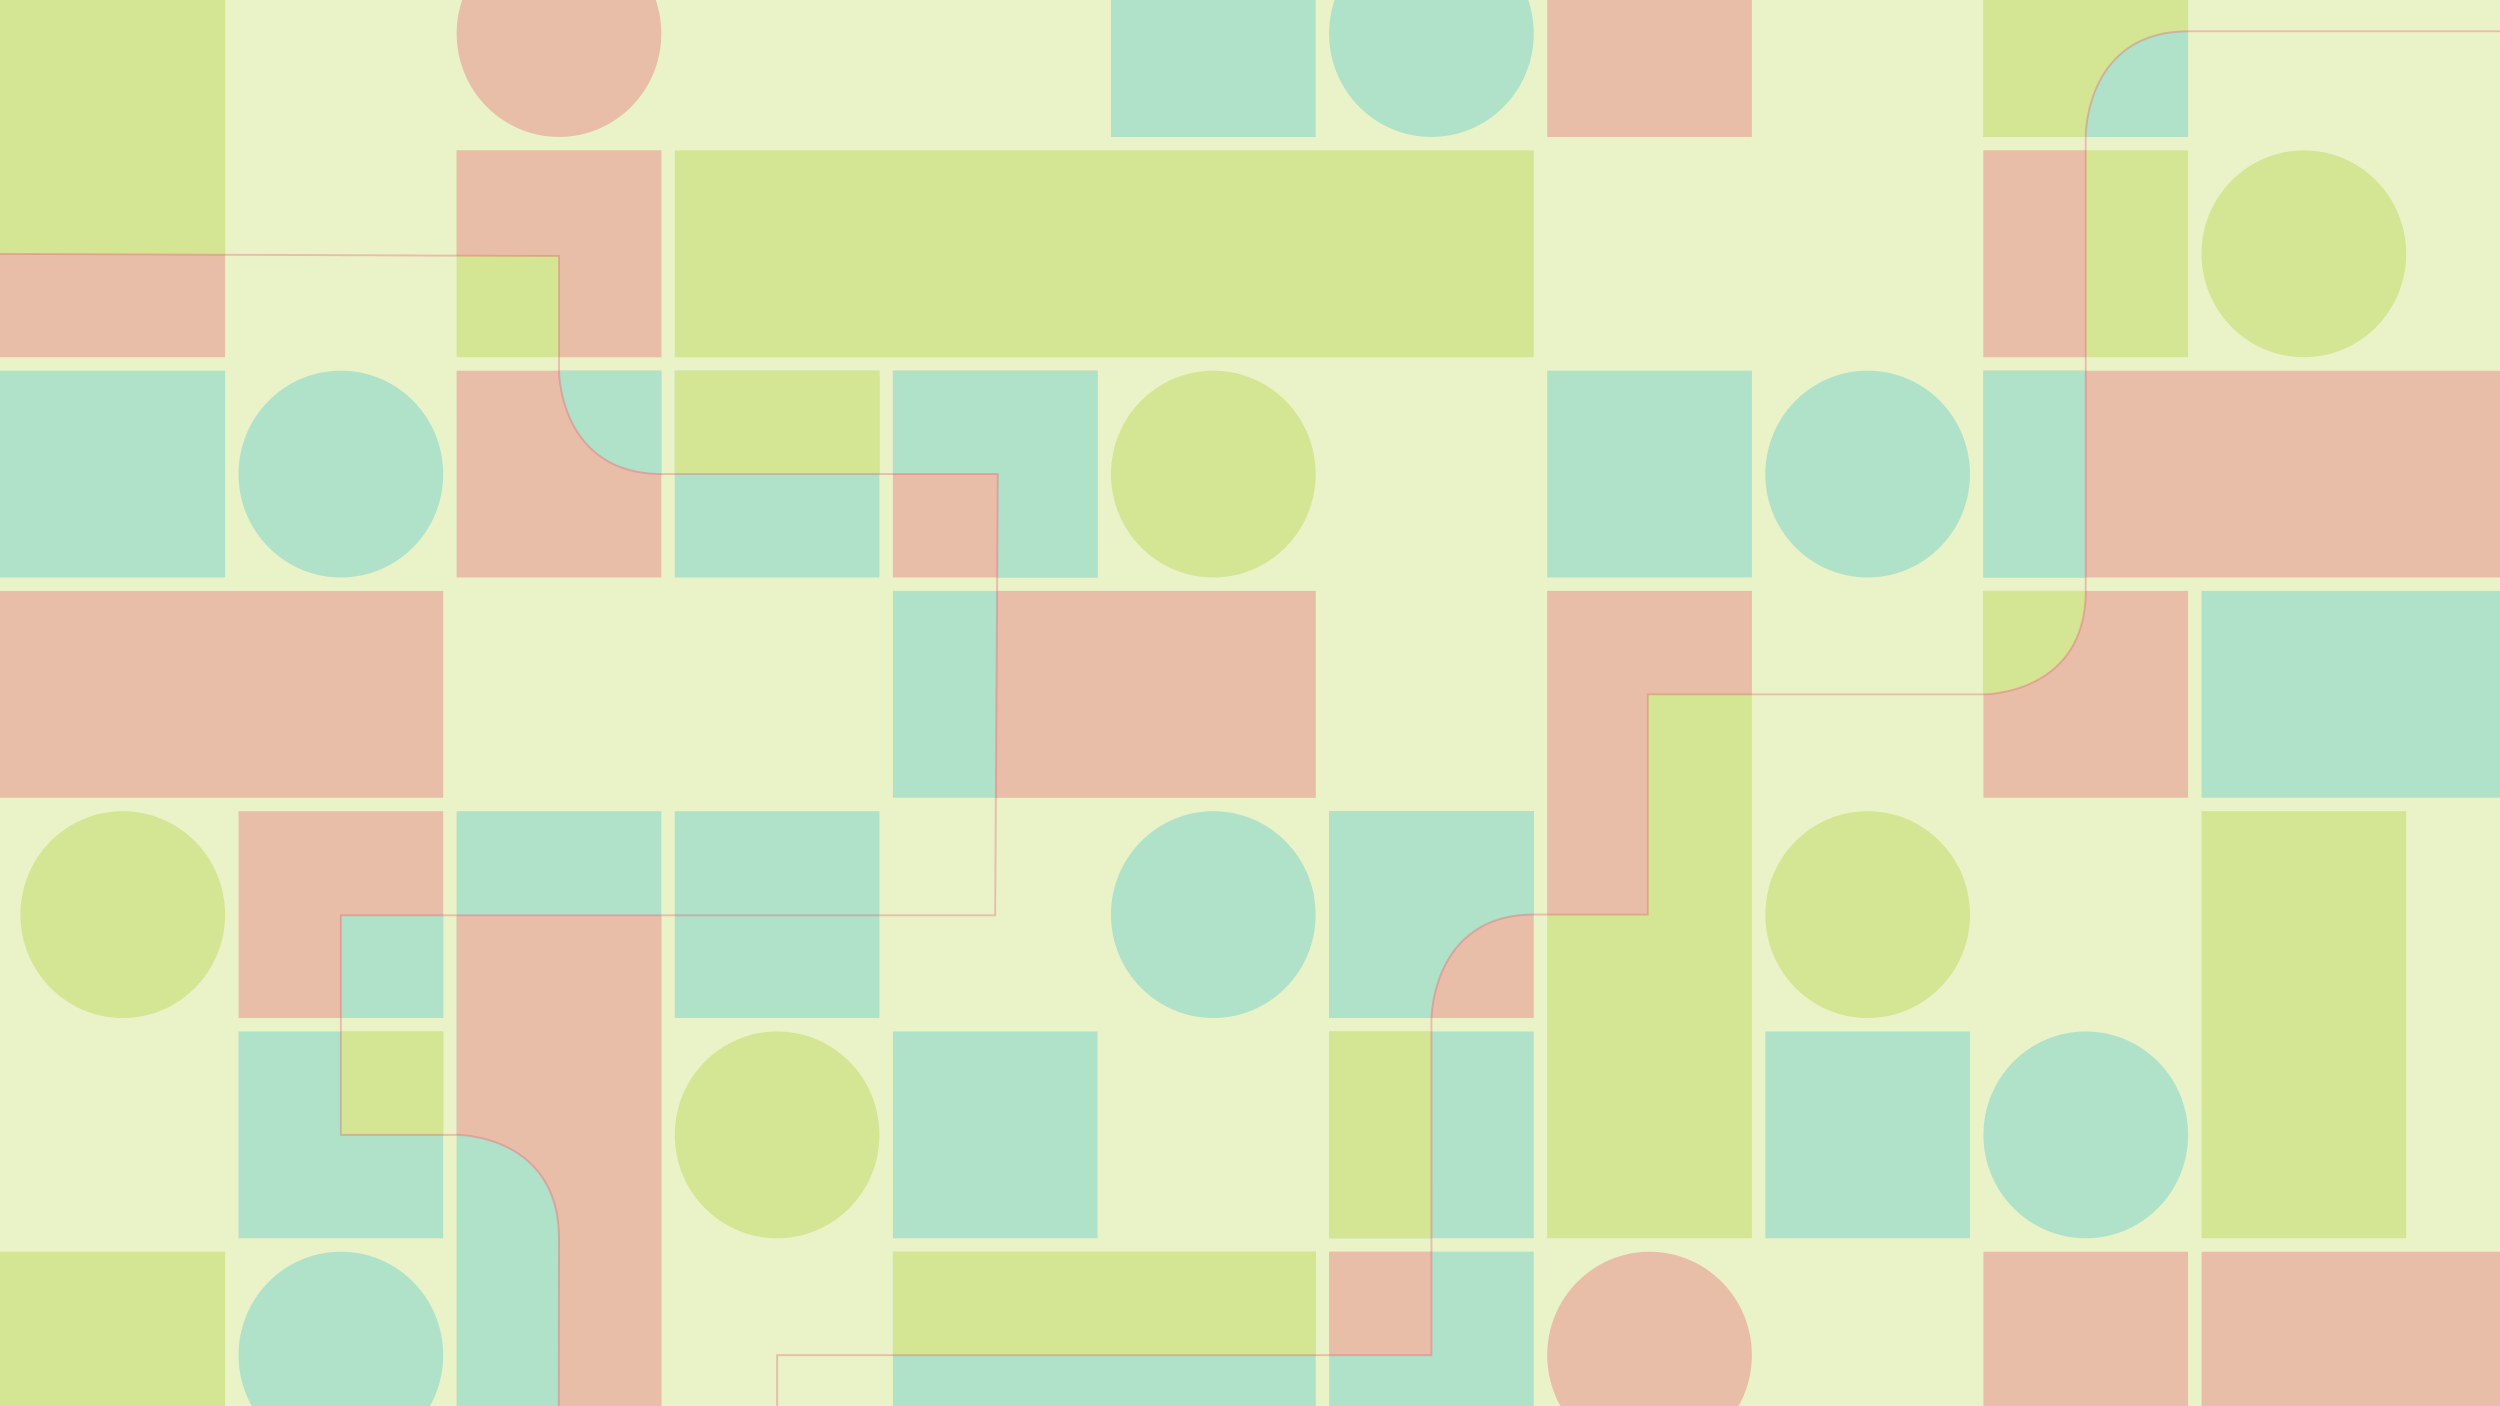<svg xmlns="http://www.w3.org/2000/svg" xmlns:xlink="http://www.w3.org/1999/xlink" viewBox="0 0 1920 1080"><defs><style>.cls-1,.cls-75{fill:none;}.cls-2{fill:#e4eeba;opacity:0.8;}.cls-3{clip-path:url(#clip-path);}.cls-4{clip-path:url(#clip-path-2);}.cls-5{opacity:0.3;}.cls-6{clip-path:url(#clip-path-3);}.cls-7{fill:#e94362;}.cls-8{clip-path:url(#clip-path-4);}.cls-9{fill:#29b8ce;}.cls-10{clip-path:url(#clip-path-5);}.cls-11{clip-path:url(#clip-path-6);}.cls-12{fill:#a2c617;}.cls-13{clip-path:url(#clip-path-7);}.cls-14{clip-path:url(#clip-path-8);}.cls-15{clip-path:url(#clip-path-9);}.cls-16{clip-path:url(#clip-path-10);}.cls-17{clip-path:url(#clip-path-11);}.cls-18{clip-path:url(#clip-path-12);}.cls-19{clip-path:url(#clip-path-13);}.cls-20{clip-path:url(#clip-path-14);}.cls-21{clip-path:url(#clip-path-15);}.cls-22{clip-path:url(#clip-path-16);}.cls-23{clip-path:url(#clip-path-17);}.cls-24{clip-path:url(#clip-path-18);}.cls-25{clip-path:url(#clip-path-19);}.cls-26{clip-path:url(#clip-path-20);}.cls-27{clip-path:url(#clip-path-21);}.cls-28{clip-path:url(#clip-path-22);}.cls-29{clip-path:url(#clip-path-23);}.cls-30{clip-path:url(#clip-path-24);}.cls-31{clip-path:url(#clip-path-25);}.cls-32{clip-path:url(#clip-path-26);}.cls-33{clip-path:url(#clip-path-27);}.cls-34{clip-path:url(#clip-path-28);}.cls-35{clip-path:url(#clip-path-29);}.cls-36{clip-path:url(#clip-path-30);}.cls-37{clip-path:url(#clip-path-31);}.cls-38{clip-path:url(#clip-path-32);}.cls-39{clip-path:url(#clip-path-33);}.cls-40{clip-path:url(#clip-path-34);}.cls-41{clip-path:url(#clip-path-35);}.cls-42{clip-path:url(#clip-path-36);}.cls-43{clip-path:url(#clip-path-37);}.cls-44{clip-path:url(#clip-path-38);}.cls-45{clip-path:url(#clip-path-39);}.cls-46{clip-path:url(#clip-path-40);}.cls-47{clip-path:url(#clip-path-41);}.cls-48{clip-path:url(#clip-path-42);}.cls-49{clip-path:url(#clip-path-43);}.cls-50{clip-path:url(#clip-path-44);}.cls-51{clip-path:url(#clip-path-45);}.cls-52{clip-path:url(#clip-path-46);}.cls-53{clip-path:url(#clip-path-47);}.cls-54{clip-path:url(#clip-path-48);}.cls-55{clip-path:url(#clip-path-49);}.cls-56{clip-path:url(#clip-path-50);}.cls-57{clip-path:url(#clip-path-51);}.cls-58{clip-path:url(#clip-path-52);}.cls-59{clip-path:url(#clip-path-53);}.cls-60{clip-path:url(#clip-path-54);}.cls-61{clip-path:url(#clip-path-55);}.cls-62{clip-path:url(#clip-path-56);}.cls-63{clip-path:url(#clip-path-57);}.cls-64{clip-path:url(#clip-path-58);}.cls-65{clip-path:url(#clip-path-59);}.cls-66{clip-path:url(#clip-path-60);}.cls-67{clip-path:url(#clip-path-61);}.cls-68{clip-path:url(#clip-path-62);}.cls-69{clip-path:url(#clip-path-63);}.cls-70{clip-path:url(#clip-path-64);}.cls-71{clip-path:url(#clip-path-65);}.cls-72{clip-path:url(#clip-path-66);}.cls-73{clip-path:url(#clip-path-67);}.cls-74{clip-path:url(#clip-path-68);}.cls-75{stroke:#e94362;stroke-width:1.5px;}</style><clipPath id="clip-path"><rect class="cls-1" x="-11.5" y="-80.84" width="1938.13" height="1395.84"/></clipPath><clipPath id="clip-path-2"><rect class="cls-1" x="-11.5" y="-80.84" width="1938.14" height="1395.84"/></clipPath><clipPath id="clip-path-3"><rect class="cls-1" x="-26.53" y="441.09" width="383.31" height="173.41"/></clipPath><clipPath id="clip-path-4"><rect class="cls-1" x="334.31" y="610.25" width="189.98" height="706.57"/></clipPath><clipPath id="clip-path-5"><polygon class="cls-1" points="507.89 1315 507.89 787.96 507.89 731.54 507.89 623 350.71 623 350.71 731.54 350.71 787.96 350.71 1315 507.89 1315"/></clipPath><clipPath id="clip-path-6"><rect class="cls-1" x="1674.38" y="610.25" width="189.98" height="342.57"/></clipPath><clipPath id="clip-path-7"><rect class="cls-1" x="669.33" y="441.09" width="357.49" height="173.41"/></clipPath><clipPath id="clip-path-8"><polygon class="cls-1" points="1010.41 612.67 1010.41 453.84 933.72 453.84 853.24 453.84 685.73 453.84 685.73 612.67 853.24 612.67 933.72 612.67 1010.41 612.67"/></clipPath><clipPath id="clip-path-9"><rect class="cls-1" x="1506.87" y="271.92" width="436.16" height="173.41"/></clipPath><clipPath id="clip-path-10"><polygon class="cls-1" points="1926.64 443.51 1926.64 284.68 1875 284.68 1797.83 284.68 1523.27 284.68 1523.27 443.51 1797.83 443.51 1875 443.51 1926.64 443.51"/></clipPath><clipPath id="clip-path-11"><rect class="cls-1" x="1171.86" y="441.09" width="189.97" height="511.74"/></clipPath><clipPath id="clip-path-12"><polygon class="cls-1" points="1345.43 951 1345.43 612.67 1345.43 580.32 1345.43 453.84 1188.25 453.84 1188.25 580.32 1188.25 612.67 1188.25 951 1345.43 951"/></clipPath><clipPath id="clip-path-13"><rect class="cls-1" x="501.82" y="102.76" width="692.5" height="173.41"/></clipPath><clipPath id="clip-path-14"><rect class="cls-1" x="-26.53" y="-92.23" width="215.8" height="368.4"/></clipPath><clipPath id="clip-path-15"><polygon class="cls-1" points="172.87 274.35 172.87 207.45 172.87 103.01 172.87 -79.47 -10.13 -79.47 -10.13 103.01 -10.13 207.45 -10.13 274.35 172.87 274.35"/></clipPath><clipPath id="clip-path-16"><rect class="cls-1" x="-26.53" y="271.92" width="215.8" height="173.41"/></clipPath><clipPath id="clip-path-17"><rect class="cls-1" x="-0.71" y="610.25" width="189.98" height="173.41"/></clipPath><clipPath id="clip-path-18"><rect class="cls-1" x="-26.53" y="948.58" width="215.8" height="173.41"/></clipPath><clipPath id="clip-path-19"><rect class="cls-1" x="669.33" y="271.92" width="189.98" height="173.41"/></clipPath><clipPath id="clip-path-20"><rect class="cls-1" x="685.73" y="284.68" width="157.18" height="158.83"/></clipPath><clipPath id="clip-path-21"><rect class="cls-1" x="669.33" y="779.41" width="189.98" height="173.41"/></clipPath><clipPath id="clip-path-22"><rect class="cls-1" x="1339.36" y="271.92" width="189.97" height="173.41"/></clipPath><clipPath id="clip-path-23"><rect class="cls-1" x="1339.36" y="610.25" width="189.97" height="173.41"/></clipPath><clipPath id="clip-path-24"><rect class="cls-1" x="1339.36" y="779.41" width="189.97" height="173.41"/></clipPath><clipPath id="clip-path-25"><rect class="cls-1" x="334.31" y="-66.4" width="189.98" height="173.41"/></clipPath><clipPath id="clip-path-26"><rect class="cls-1" x="334.31" y="271.92" width="189.98" height="173.41"/></clipPath><clipPath id="clip-path-27"><rect class="cls-1" x="350.71" y="284.68" width="157.18" height="158.83"/></clipPath><clipPath id="clip-path-28"><rect class="cls-1" x="334.31" y="102.76" width="189.98" height="173.41"/></clipPath><clipPath id="clip-path-29"><rect class="cls-1" x="350.71" y="115.51" width="157.18" height="158.83"/></clipPath><clipPath id="clip-path-30"><rect class="cls-1" x="1004.35" y="-66.4" width="189.97" height="173.41"/></clipPath><clipPath id="clip-path-31"><rect class="cls-1" x="1004.35" y="610.25" width="189.97" height="173.41"/></clipPath><clipPath id="clip-path-32"><rect class="cls-1" x="1020.74" y="623" width="157.18" height="158.83"/></clipPath><clipPath id="clip-path-33"><rect class="cls-1" x="1004.35" y="779.41" width="189.97" height="173.41"/></clipPath><clipPath id="clip-path-34"><rect class="cls-1" x="1020.74" y="792.17" width="157.18" height="158.83"/></clipPath><clipPath id="clip-path-35"><rect class="cls-1" x="1004.35" y="948.58" width="189.97" height="173.41"/></clipPath><clipPath id="clip-path-36"><rect class="cls-1" x="1020.74" y="961.33" width="157.18" height="158.83"/></clipPath><clipPath id="clip-path-37"><rect class="cls-1" x="1674.38" y="102.76" width="189.98" height="173.41"/></clipPath><clipPath id="clip-path-38"><rect class="cls-1" x="1674.38" y="441.09" width="268.65" height="173.41"/></clipPath><clipPath id="clip-path-39"><rect class="cls-1" x="166.8" y="271.92" width="189.98" height="173.41"/></clipPath><clipPath id="clip-path-40"><rect class="cls-1" x="166.8" y="610.25" width="189.98" height="173.41"/></clipPath><clipPath id="clip-path-41"><rect class="cls-1" x="183.2" y="623" width="157.18" height="158.83"/></clipPath><clipPath id="clip-path-42"><rect class="cls-1" x="166.8" y="779.41" width="189.98" height="173.41"/></clipPath><clipPath id="clip-path-43"><rect class="cls-1" x="183.2" y="792.17" width="157.18" height="158.83"/></clipPath><clipPath id="clip-path-44"><rect class="cls-1" x="166.8" y="948.58" width="189.98" height="173.41"/></clipPath><clipPath id="clip-path-45"><rect class="cls-1" x="836.84" y="-92.23" width="189.97" height="199.23"/></clipPath><clipPath id="clip-path-46"><rect class="cls-1" x="836.84" y="271.92" width="189.97" height="173.41"/></clipPath><clipPath id="clip-path-47"><rect class="cls-1" x="836.84" y="610.25" width="189.97" height="173.41"/></clipPath><clipPath id="clip-path-48"><rect class="cls-1" x="669.33" y="948.58" width="357.49" height="173.41"/></clipPath><clipPath id="clip-path-49"><polygon class="cls-1" points="1010.41 1120.16 1010.41 961.33 960.84 961.33 853.24 961.33 685.73 961.33 685.73 1120.16 853.24 1120.16 960.84 1120.16 1010.41 1120.16"/></clipPath><clipPath id="clip-path-50"><rect class="cls-1" x="1506.87" y="-92.23" width="189.98" height="199.23"/></clipPath><clipPath id="clip-path-51"><rect class="cls-1" x="1523.27" y="-79.47" width="157.18" height="184.66"/></clipPath><clipPath id="clip-path-52"><rect class="cls-1" x="1506.87" y="102.76" width="189.98" height="173.41"/></clipPath><clipPath id="clip-path-53"><rect class="cls-1" x="1523.27" y="115.51" width="157.18" height="158.83"/></clipPath><clipPath id="clip-path-54"><rect class="cls-1" x="1506.87" y="441.09" width="189.98" height="173.41"/></clipPath><clipPath id="clip-path-55"><rect class="cls-1" x="1523.27" y="453.84" width="157.18" height="158.83"/></clipPath><clipPath id="clip-path-56"><rect class="cls-1" x="1506.87" y="779.41" width="189.98" height="173.41"/></clipPath><clipPath id="clip-path-57"><rect class="cls-1" x="1506.87" y="948.58" width="189.98" height="173.41"/></clipPath><clipPath id="clip-path-58"><rect class="cls-1" x="1674.38" y="948.58" width="268.65" height="173.41"/></clipPath><clipPath id="clip-path-59"><rect class="cls-1" x="501.82" y="271.92" width="189.98" height="173.41"/></clipPath><clipPath id="clip-path-60"><rect class="cls-1" x="518.22" y="284.68" width="157.18" height="158.83"/></clipPath><clipPath id="clip-path-61"><rect class="cls-1" x="501.82" y="610.25" width="189.98" height="173.41"/></clipPath><clipPath id="clip-path-62"><rect class="cls-1" x="501.82" y="779.41" width="189.98" height="173.41"/></clipPath><clipPath id="clip-path-63"><rect class="cls-1" x="501.82" y="1117.74" width="189.98" height="199.08"/></clipPath><clipPath id="clip-path-64"><rect class="cls-1" x="518.22" y="1130.49" width="157.18" height="184.51"/></clipPath><clipPath id="clip-path-65"><rect class="cls-1" x="1171.86" y="-92.23" width="189.97" height="199.23"/></clipPath><clipPath id="clip-path-66"><rect class="cls-1" x="1171.86" y="271.92" width="189.97" height="173.41"/></clipPath><clipPath id="clip-path-67"><rect class="cls-1" x="1171.86" y="948.58" width="189.97" height="173.41"/></clipPath><clipPath id="clip-path-68"><rect class="cls-1" x="-27.9" y="-93.59" width="1970.93" height="1306.62"/></clipPath></defs><g id="Layer_2" data-name="Layer 2"><rect class="cls-2" x="-56.5" y="-116" width="2028" height="1431"/></g><g id="Layer_1" data-name="Layer 1"><g class="cls-3"><g class="cls-4"><g class="cls-5"><g class="cls-6"><polygon class="cls-7" points="340.38 612.67 340.38 453.84 263.07 453.84 170.7 453.84 -10.13 453.84 -10.13 612.67 170.7 612.67 263.07 612.67 340.38 612.67"/></g></g><g class="cls-5"><g class="cls-8"><polygon class="cls-9" points="507.89 1315 507.89 787.96 507.89 731.54 507.89 623 350.71 623 350.71 731.54 350.71 787.96 350.71 1315 507.89 1315"/><g class="cls-10"><path class="cls-7" d="M-10.13,194.93l439.43,1.71v88s0,79.42,79,79.42h258l-2,338.89H261.79v168.6H351.4s77.9,0,77.9,79.42c0,77.47-.43,258.83-.43,258.83h90.38s77.56.07,77.56-79.35v-89.74h502.52V783s0-80.61,78.59-80.61h87.63V533.26h258.24s78.07,0,78.07-79.42v-350s0-79.8,78.59-79.8h272V-79.47H-10.13Z"/></g></g></g><g class="cls-5"><g class="cls-11"><polygon class="cls-12" points="1847.96 951 1847.96 891.28 1847.96 846.21 1847.96 623 1690.78 623 1690.78 846.21 1690.78 891.28 1690.78 951 1847.96 951"/></g></g><g class="cls-5"><g class="cls-13"><polygon class="cls-9" points="1010.41 612.67 1010.41 453.84 933.72 453.84 853.23 453.84 685.73 453.84 685.73 612.67 853.23 612.67 933.72 612.67 1010.41 612.67"/><g class="cls-14"><path class="cls-7" d="M-10.13,194.93l439.43,1.71v88s0,79.42,79,79.42h258l-2,338.89H261.79v168.6H351.4s77.9,0,77.9,79.42c0,77.47-.43,258.83-.43,258.83h90.38s77.56.07,77.56-79.35v-89.74h502.52V783s0-80.61,78.59-80.61h87.63V533.26h258.24s78.07,0,78.07-79.42v-350s0-79.8,78.59-79.8h272V-79.47H-10.13Z"/></g></g></g><g class="cls-5"><g class="cls-15"><polygon class="cls-7" points="1926.64 443.51 1926.64 284.68 1875 284.68 1797.83 284.68 1523.27 284.68 1523.27 443.51 1797.83 443.51 1875 443.51 1926.64 443.51"/><g class="cls-16"><path class="cls-9" d="M-10.13,194.93l439.43,1.7v88s0,79.42,79,79.42h258l-2,338.89H261.79v168.6H351.4s77.9,0,77.9,79.42c0,77.47-.43,258.83-.43,258.83h90.38s77.56.08,77.56-79.34v-89.74h502.52V783s0-80.61,78.59-80.61h87.63V533.26h258.24s78.07,0,78.07-79.42v-350s0-79.8,78.59-79.8h272V-79.48H-10.13Z"/></g></g></g><g class="cls-5"><g class="cls-17"><polygon class="cls-12" points="1345.43 951 1345.43 612.67 1345.43 580.32 1345.43 453.84 1188.25 453.84 1188.25 580.32 1188.25 612.67 1188.25 951 1345.43 951"/><g class="cls-18"><path class="cls-7" d="M-10.13,194.93l439.43,1.7v88s0,79.42,79,79.42h258l-2,338.89H261.79v168.6H351.4s77.9,0,77.9,79.42c0,77.47-.43,258.83-.43,258.83h90.38s77.56.08,77.56-79.34v-89.74h502.52V783s0-80.61,78.59-80.61h87.63V533.26h258.24s78.07,0,78.07-79.42v-350s0-79.8,78.59-79.8h272V-79.48H-10.13Z"/></g></g></g><g class="cls-5"><g class="cls-19"><polygon class="cls-12" points="1177.92 274.35 1177.92 115.51 1065.42 115.51 1020.74 115.51 518.22 115.51 518.22 274.35 1020.74 274.35 1065.42 274.35 1177.92 274.35"/></g></g><g class="cls-5"><g class="cls-20"><polygon class="cls-7" points="172.87 274.35 172.87 207.45 172.87 103.01 172.87 -79.47 -10.13 -79.47 -10.13 103.01 -10.13 207.45 -10.13 274.35 172.87 274.35"/><g class="cls-21"><path class="cls-12" d="M-10.13,194.93l439.43,1.71v88s0,79.42,79,79.42h258l-2,338.89H261.79v168.6H351.4s77.9,0,77.9,79.42c0,77.47-.43,258.83-.43,258.83h90.38s77.56.07,77.56-79.35v-89.74h502.52V783s0-80.61,78.59-80.61h87.63V533.26h258.24s78.07,0,78.07-79.42v-350s0-79.8,78.59-79.8h272V-79.47H-10.13Z"/></g></g></g><g class="cls-5"><g class="cls-22"><rect class="cls-9" x="-10.13" y="284.68" width="183" height="158.83"/></g></g><g class="cls-5"><g class="cls-23"><path class="cls-12" d="M94.28,781.84c43.4,0,78.59-35.56,78.59-79.42S137.68,623,94.28,623s-78.59,35.56-78.59,79.42,35.19,79.42,78.59,79.42"/></g></g><g class="cls-5"><g class="cls-24"><rect class="cls-12" x="-10.13" y="961.33" width="183" height="158.83"/></g></g><g class="cls-5"><g class="cls-25"><rect class="cls-7" x="685.73" y="284.68" width="157.18" height="158.83"/><g class="cls-26"><path class="cls-9" d="M-10.13,194.93l439.43,1.7v88s0,79.42,79,79.42h258l-2,338.89H261.79v168.6H351.4s77.9,0,77.9,79.42c0,77.47-.43,258.83-.43,258.83h90.38s77.56.08,77.56-79.34v-89.74h502.52V783s0-80.61,78.59-80.61h87.63V533.26h258.24s78.07,0,78.07-79.42v-350s0-79.8,78.59-79.8h272V-79.48H-10.13Z"/></g></g></g><g class="cls-5"><g class="cls-27"><rect class="cls-9" x="685.73" y="792.17" width="157.18" height="158.83"/></g></g><g class="cls-5"><g class="cls-28"><path class="cls-9" d="M1434.35,443.51c43.4,0,78.59-35.56,78.59-79.42s-35.19-79.41-78.59-79.41-78.59,35.55-78.59,79.41,35.19,79.42,78.59,79.42"/></g></g><g class="cls-5"><g class="cls-29"><path class="cls-12" d="M1434.35,781.84c43.4,0,78.59-35.56,78.59-79.42S1477.75,623,1434.35,623s-78.59,35.56-78.59,79.42,35.19,79.42,78.59,79.42"/></g></g><g class="cls-5"><g class="cls-30"><rect class="cls-9" x="1355.76" y="792.17" width="157.18" height="158.83"/></g></g><g class="cls-5"><g class="cls-31"><path class="cls-7" d="M429.3,105.18c43.4,0,78.59-35.55,78.59-79.41S472.7-53.65,429.3-53.65s-78.59,35.56-78.59,79.42,35.18,79.41,78.59,79.41"/></g></g><g class="cls-5"><g class="cls-32"><rect class="cls-7" x="350.71" y="284.68" width="157.18" height="158.83"/><g class="cls-33"><path class="cls-9" d="M-10.13,194.93l439.43,1.7v88s0,79.42,79,79.42h258l-2,338.89H261.79v168.6H351.4s77.9,0,77.9,79.42c0,77.47-.43,258.83-.43,258.83h90.38s77.56.08,77.56-79.34v-89.74h502.52V783s0-80.61,78.59-80.61h87.63V533.26h258.24s78.07,0,78.07-79.42v-350s0-79.8,78.59-79.8h272V-79.48H-10.13Z"/></g></g></g><g class="cls-5"><g class="cls-34"><rect class="cls-12" x="350.71" y="115.51" width="157.18" height="158.83"/><g class="cls-35"><path class="cls-7" d="M-10.13,194.93l439.43,1.71v88s0,79.42,79,79.42h258l-2,338.89H261.79v168.6H351.4s77.9,0,77.9,79.42c0,77.47-.43,258.83-.43,258.83h90.38s77.56.07,77.56-79.35v-89.74h502.52V783s0-80.61,78.59-80.61h87.63V533.26h258.24s78.07,0,78.07-79.42v-350s0-79.8,78.59-79.8h272V-79.47H-10.13Z"/></g></g></g><g class="cls-5"><g class="cls-36"><path class="cls-9" d="M1099.33,105.18c43.41,0,78.59-35.55,78.59-79.41s-35.18-79.42-78.59-79.42-78.59,35.56-78.59,79.42,35.19,79.41,78.59,79.41"/></g></g><g class="cls-5"><g class="cls-37"><rect class="cls-7" x="1020.74" y="623" width="157.18" height="158.83"/><g class="cls-38"><path class="cls-9" d="M-10.13,194.93l439.43,1.71v88s0,79.42,79,79.42h258l-2,338.89H261.79v168.6H351.4s77.9,0,77.9,79.42c0,77.47-.43,258.83-.43,258.83h90.38s77.56.07,77.56-79.35v-89.74h502.52V783s0-80.61,78.59-80.61h87.63V533.26h258.24s78.07,0,78.07-79.42v-350s0-79.8,78.59-79.8h272V-79.47H-10.13Z"/></g></g></g><g class="cls-5"><g class="cls-39"><rect class="cls-9" x="1020.74" y="792.17" width="157.18" height="158.83"/><g class="cls-40"><path class="cls-12" d="M-10.13,194.93l439.43,1.7v88s0,79.42,79,79.42h258l-2,338.89H261.79v168.6H351.4s77.9,0,77.9,79.42c0,77.47-.43,258.83-.43,258.83h90.38s77.56.08,77.56-79.34v-89.74h502.52V783s0-80.61,78.59-80.61h87.63V533.26h258.24s78.07,0,78.07-79.42v-350s0-79.8,78.59-79.8h272V-79.48H-10.13Z"/></g></g></g><g class="cls-5"><g class="cls-41"><rect class="cls-9" x="1020.74" y="961.33" width="157.18" height="158.83"/><g class="cls-42"><path class="cls-7" d="M-10.13,194.93l439.43,1.71v88s0,79.42,79,79.42h258l-2,338.89H261.79v168.6H351.4s77.9,0,77.9,79.42c0,77.47-.43,258.83-.43,258.83h90.38s77.56.07,77.56-79.35v-89.74h502.52V783s0-80.61,78.59-80.61h87.63V533.26h258.24s78.07,0,78.07-79.42v-350s0-79.8,78.59-79.8h272V-79.47H-10.13Z"/></g></g></g><g class="cls-5"><g class="cls-43"><path class="cls-12" d="M1769.37,274.35c43.4,0,78.59-35.56,78.59-79.42s-35.19-79.42-78.59-79.42-78.59,35.56-78.59,79.42,35.19,79.42,78.59,79.42"/></g></g><g class="cls-5"><g class="cls-44"><rect class="cls-9" x="1690.78" y="453.84" width="235.86" height="158.83"/></g></g><g class="cls-5"><g class="cls-45"><path class="cls-9" d="M261.79,443.51c43.4,0,78.59-35.56,78.59-79.42s-35.19-79.41-78.59-79.41-78.59,35.55-78.59,79.41,35.19,79.42,78.59,79.42"/></g></g><g class="cls-5"><g class="cls-46"><rect class="cls-7" x="183.2" y="623" width="157.18" height="158.83"/><g class="cls-47"><path class="cls-9" d="M-10.13,194.93l439.43,1.71v88s0,79.42,79,79.42h258l-2,338.89H261.79v168.6H351.4s77.9,0,77.9,79.42c0,77.47-.43,258.83-.43,258.83h90.38s77.56.07,77.56-79.35v-89.74h502.52V783s0-80.61,78.59-80.61h87.63V533.26h258.24s78.07,0,78.07-79.42v-350s0-79.8,78.59-79.8h272V-79.47H-10.13Z"/></g></g></g><g class="cls-5"><g class="cls-48"><rect class="cls-9" x="183.2" y="792.17" width="157.18" height="158.83"/><g class="cls-49"><path class="cls-12" d="M-10.13,194.93l439.43,1.7v88s0,79.42,79,79.42h258l-2,338.89H261.79v168.6H351.4s77.9,0,77.9,79.42c0,77.47-.43,258.83-.43,258.83h90.38s77.56.08,77.56-79.34v-89.74h502.52V783s0-80.61,78.59-80.61h87.63V533.26h258.24s78.07,0,78.07-79.42v-350s0-79.8,78.59-79.8h272V-79.48H-10.13Z"/></g></g></g><g class="cls-5"><g class="cls-50"><path class="cls-9" d="M261.79,1120.16c43.4,0,78.59-35.55,78.59-79.41s-35.19-79.42-78.59-79.42-78.59,35.56-78.59,79.42,35.19,79.41,78.59,79.41"/></g></g><g class="cls-5"><g class="cls-51"><rect class="cls-9" x="853.24" y="-79.47" width="157.18" height="184.66"/></g></g><g class="cls-5"><g class="cls-52"><path class="cls-12" d="M931.82,443.51c43.41,0,78.59-35.56,78.59-79.42s-35.18-79.41-78.59-79.41-78.59,35.55-78.59,79.41,35.19,79.42,78.59,79.42"/></g></g><g class="cls-5"><g class="cls-53"><path class="cls-9" d="M931.82,781.84c43.41,0,78.59-35.56,78.59-79.42S975.23,623,931.82,623s-78.59,35.56-78.59,79.42,35.19,79.42,78.59,79.42"/></g></g><g class="cls-5"><g class="cls-54"><polygon class="cls-9" points="1010.41 1120.16 1010.41 961.33 960.83 961.33 853.23 961.33 685.73 961.33 685.73 1120.16 853.23 1120.16 960.83 1120.16 1010.41 1120.16"/><g class="cls-55"><path class="cls-12" d="M-10.13,194.93l439.43,1.71v88s0,79.42,79,79.42h258l-2,338.89H261.79v168.6H351.4s77.9,0,77.9,79.42c0,77.47-.43,258.83-.43,258.83h90.38s77.56.07,77.56-79.35v-89.74h502.52V783s0-80.61,78.59-80.61h87.63V533.26h258.24s78.07,0,78.07-79.42v-350s0-79.8,78.59-79.8h272V-79.47H-10.13Z"/></g></g></g><g class="cls-5"><g class="cls-56"><rect class="cls-9" x="1523.27" y="-79.47" width="157.18" height="184.66"/><g class="cls-57"><path class="cls-12" d="M-10.13,194.93l439.43,1.71v88s0,79.42,79,79.42h258l-2,338.89H261.79v168.6H351.4s77.9,0,77.9,79.42c0,77.47-.43,258.83-.43,258.83h90.38s77.56.07,77.56-79.35v-89.74h502.52V783s0-80.61,78.59-80.61h87.63V533.26h258.24s78.07,0,78.07-79.42v-350s0-79.8,78.59-79.8h272V-79.47H-10.13Z"/></g></g></g><g class="cls-5"><g class="cls-58"><rect class="cls-12" x="1523.27" y="115.51" width="157.18" height="158.83"/><g class="cls-59"><path class="cls-7" d="M-10.13,194.93l439.43,1.71v88s0,79.42,79,79.42h258l-2,338.89H261.79v168.6H351.4s77.9,0,77.9,79.42c0,77.47-.43,258.83-.43,258.83h90.38s77.56.07,77.56-79.35v-89.74h502.52V783s0-80.61,78.59-80.61h87.63V533.26h258.24s78.07,0,78.07-79.42v-350s0-79.8,78.59-79.8h272V-79.47H-10.13Z"/></g></g></g><g class="cls-5"><g class="cls-60"><rect class="cls-7" x="1523.27" y="453.84" width="157.18" height="158.83"/><g class="cls-61"><path class="cls-12" d="M-10.13,194.93l439.43,1.71v88s0,79.42,79,79.42h258l-2,338.89H261.79v168.6H351.4s77.9,0,77.9,79.42c0,77.47-.43,258.83-.43,258.83h90.38s77.56.07,77.56-79.35v-89.74h502.52V783s0-80.61,78.59-80.61h87.63V533.26h258.24s78.07,0,78.07-79.42v-350s0-79.8,78.59-79.8h272V-79.47H-10.13Z"/></g></g></g><g class="cls-5"><g class="cls-62"><path class="cls-9" d="M1601.86,951c43.4,0,78.59-35.55,78.59-79.42s-35.19-79.41-78.59-79.41-78.59,35.55-78.59,79.41S1558.46,951,1601.86,951"/></g></g><g class="cls-5"><g class="cls-63"><rect class="cls-7" x="1523.27" y="961.33" width="157.18" height="158.83"/></g></g><g class="cls-5"><g class="cls-64"><rect class="cls-7" x="1690.78" y="961.33" width="235.86" height="158.83"/></g></g><g class="cls-5"><g class="cls-65"><rect class="cls-9" x="518.22" y="284.68" width="157.18" height="158.83"/><g class="cls-66"><path class="cls-12" d="M-10.13,194.93l439.43,1.7v88s0,79.42,79,79.42h258l-2,338.89H261.79v168.6H351.4s77.9,0,77.9,79.42c0,77.47-.43,258.83-.43,258.83h90.38s77.56.08,77.56-79.34v-89.74h502.52V783s0-80.61,78.59-80.61h87.63V533.26h258.24s78.07,0,78.07-79.42v-350s0-79.8,78.59-79.8h272V-79.48H-10.13Z"/></g></g></g><g class="cls-5"><g class="cls-67"><rect class="cls-9" x="518.22" y="623" width="157.18" height="158.83"/></g></g><g class="cls-5"><g class="cls-68"><path class="cls-12" d="M596.81,951c43.4,0,78.59-35.55,78.59-79.42s-35.19-79.41-78.59-79.41-78.59,35.55-78.59,79.41S553.4,951,596.81,951"/></g></g><g class="cls-5"><g class="cls-69"><g class="cls-70"><path class="cls-12" d="M-10.13,194.93l439.43,1.71v88s0,79.42,79,79.42h258l-2,338.89H261.79v168.6H351.4s77.9,0,77.9,79.42c0,77.47-.43,258.83-.43,258.83h90.38s77.56.07,77.56-79.35v-89.74h502.52V783s0-80.61,78.59-80.61h87.63V533.26h258.24s78.07,0,78.07-79.42v-350s0-79.8,78.59-79.8h272V-79.47H-10.13Z"/></g></g></g><g class="cls-5"><g class="cls-71"><rect class="cls-7" x="1188.25" y="-79.47" width="157.18" height="184.66"/></g></g><g class="cls-5"><g class="cls-72"><rect class="cls-9" x="1188.25" y="284.68" width="157.18" height="158.83"/></g></g><g class="cls-5"><g class="cls-73"><path class="cls-7" d="M1266.84,1120.16c43.41,0,78.59-35.55,78.59-79.41s-35.18-79.42-78.59-79.42-78.59,35.56-78.59,79.42,35.19,79.41,78.59,79.41"/></g></g><g class="cls-5"><g class="cls-74"><path class="cls-75" d="M1926.64-79.47H-10.13v274.4l439.43,1.71v88s0,79.41,79,79.41h258l-2,338.9H261.79V871.58H351.4s77.9,0,77.9,79.43c0,77.47-.43,258.83-.43,258.83h90.38s77.56.08,77.56-79.35v-89.74h502.52V783s0-80.61,78.59-80.61h87.63V533.26h258.24s78.07,0,78.07-79.42v-350s0-79.8,78.59-79.8h246.19"/></g></g></g></g></g></svg>
